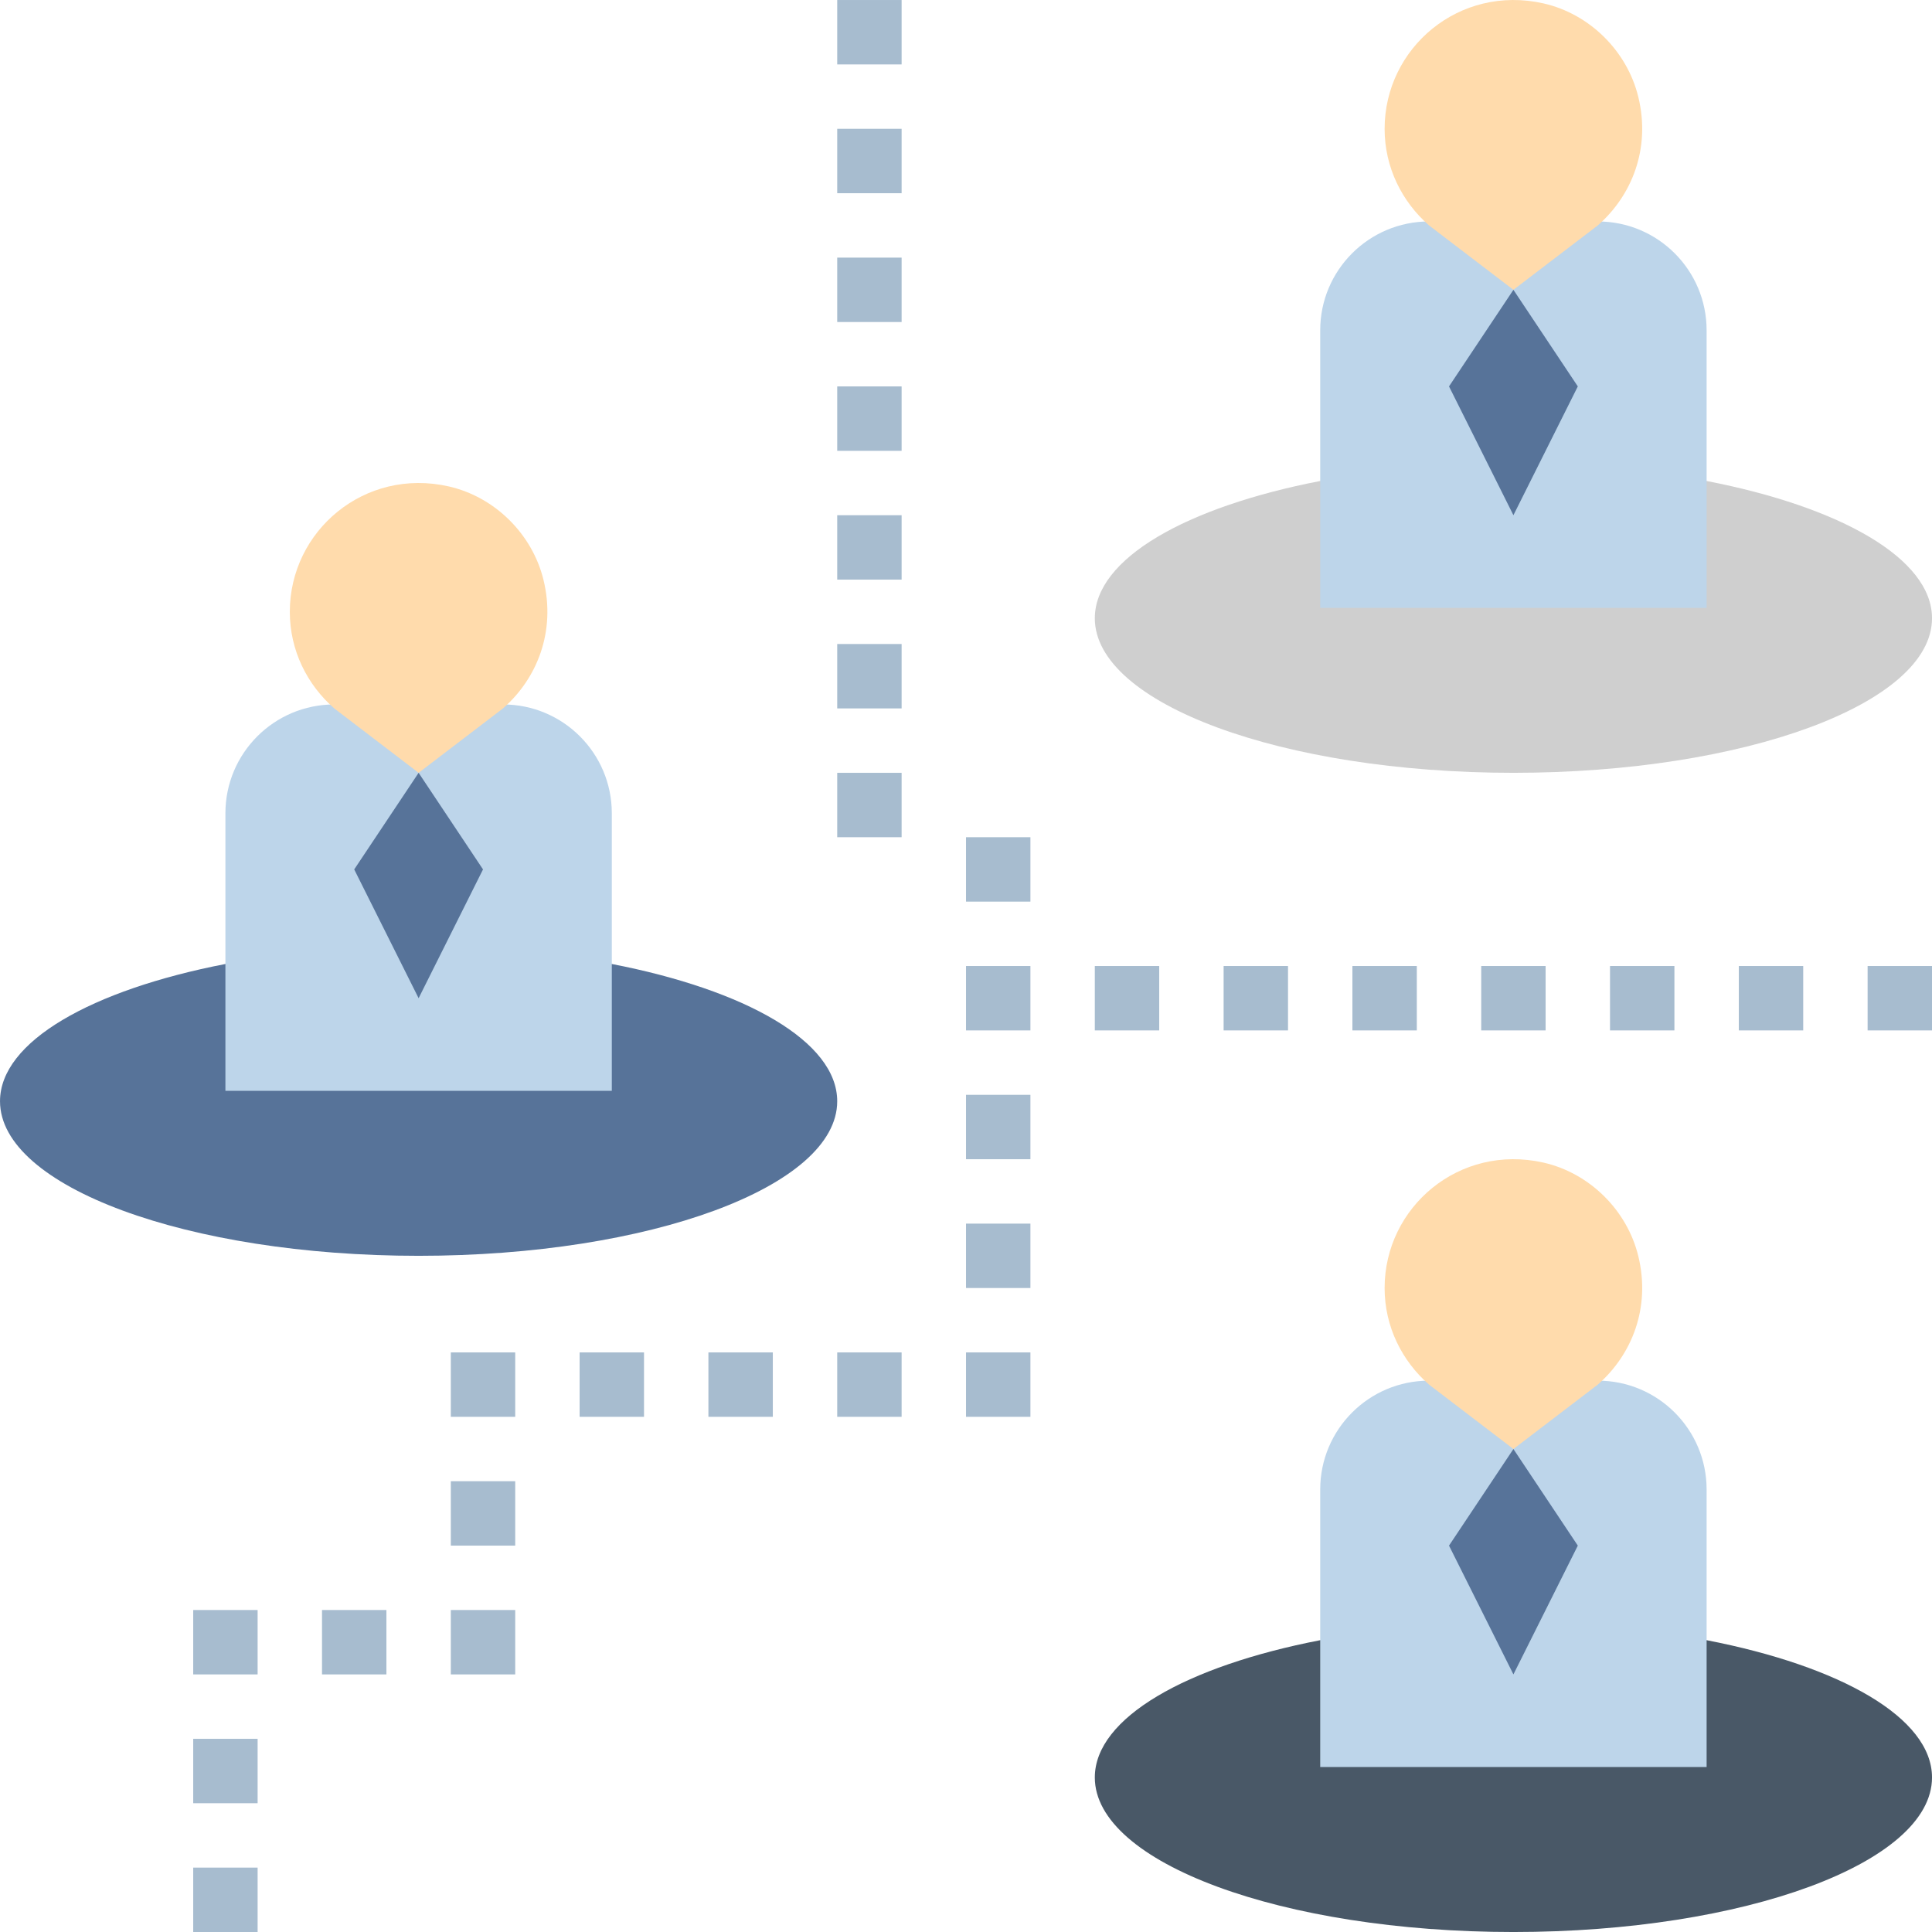 <svg viewBox="0 0 480 480.004" xmlns="http://www.w3.org/2000/svg"><g><path d="M424.004 119.5h-96c-33.281 6.45-56 19.281-56 34.105 0 21.2 46.558 38.399 104 38.399 57.437 0 104-17.207 104-38.399 0-14.824-22.723-27.656-56-34.105zm0 0" fill="#cfcfcf"></path><path d="M424.004 407.5h-96c-33.281 6.45-56 19.281-56 34.105 0 21.2 46.558 38.399 104 38.399 57.437 0 104-17.207 104-38.399 0-14.824-22.723-27.656-56-34.105zm0 0" fill="#495867"></path><path d="M152.004 239.5h-96c-33.281 6.45-56 19.281-56 34.105 0 21.2 46.559 38.399 104 38.399 57.437 0 104-17.207 104-38.399 0-14.824-22.723-27.656-56-34.105zm0 0" fill="#577399"></path><g fill="#a7bccf"><path d="M208.004.004h16v16h-16zM208.004 32.004h16v16h-16zM208.004 64.004h16v16h-16zM208.004 96.004h16v16h-16zM208.004 128.004h16v16h-16zM208.004 160.004h16v16h-16zM208.004 192.004h16v16h-16zM240.004 208.004h16v16h-16zM272.004 240.004h16v16h-16zM304.004 240.004h16v16h-16zM336.004 240.004h16v16h-16zM368.004 240.004h16v16h-16zM400.004 240.004h16v16h-16zM432.004 240.004h16v16h-16zM464.004 240.004h16v16h-16zM240.004 240.004h16v16h-16zM240.004 272.004h16v16h-16zM240.004 304.004h16v16h-16zM240.004 336.004h16v16h-16zM208.004 336.004h16v16h-16zM176.004 336.004h16v16h-16zM144.004 336.004h16v16h-16zM112.004 336.004h16v16h-16zM112.004 368.004h16v16h-16zM112.004 400.004h16v16h-16zM80.004 400.004h16v16h-16zM48.004 400.004h16v16h-16zM48.004 432.004h16v16h-16zM48.004 464.004h16v16h-16zm0 0" fill="#a7bccf"></path></g><path d="m376.004 71.02-20.961-16c-14.93 0-27.04 12.105-27.04 27.039v68.96h96V82.06c0-14.926-12.105-27.04-27.042-27.04zm0 0" fill="#bdd5ea"></path><path d="m355.043 56.004 20.96 16 20.958-16c8.504-7.43 13.176-19.129 10.074-31.91-2.777-11.418-12.105-20.649-23.562-23.25-20.918-4.727-39.47 11.047-39.47 31.16 0 9.617 4.329 18.137 11.04 24zm0 0" fill="#ffdbac"></path><path d="m376.004 72.004-16 24 16 32 16-32zm0 0" fill="#577399"></path><path d="m376.004 359.02-20.961-16c-14.93 0-27.04 12.105-27.04 27.039v68.96h96v-68.96c0-14.926-12.105-27.04-27.042-27.04zm0 0" fill="#bdd5ea"></path><path d="m355.043 344.004 20.96 16 20.958-16c8.504-7.43 13.176-19.129 10.074-31.91-2.777-11.418-12.105-20.649-23.562-23.25-20.918-4.727-39.47 11.047-39.47 31.16 0 9.617 4.329 18.137 11.04 24zm0 0" fill="#ffdbac"></path><path d="m376.004 360.004-16 24 16 32 16-32zm0 0" fill="#577399"></path><path d="m104.004 191.02-20.961-16c-14.93 0-27.04 12.105-27.04 27.039v68.96h96v-68.96c0-14.926-12.105-27.04-27.042-27.04zm0 0" fill="#bdd5ea"></path><path d="m83.043 176.004 20.96 16 20.958-16c8.504-7.43 13.176-19.129 10.074-31.91-2.777-11.418-12.105-20.649-23.562-23.25-20.918-4.727-39.47 11.047-39.47 31.16 0 9.617 4.329 18.137 11.04 24zm0 0" fill="#ffdbac"></path><path d="m104.004 192.004-16 24 16 32 16-32zm0 0" fill="#577399"></path></g></svg>